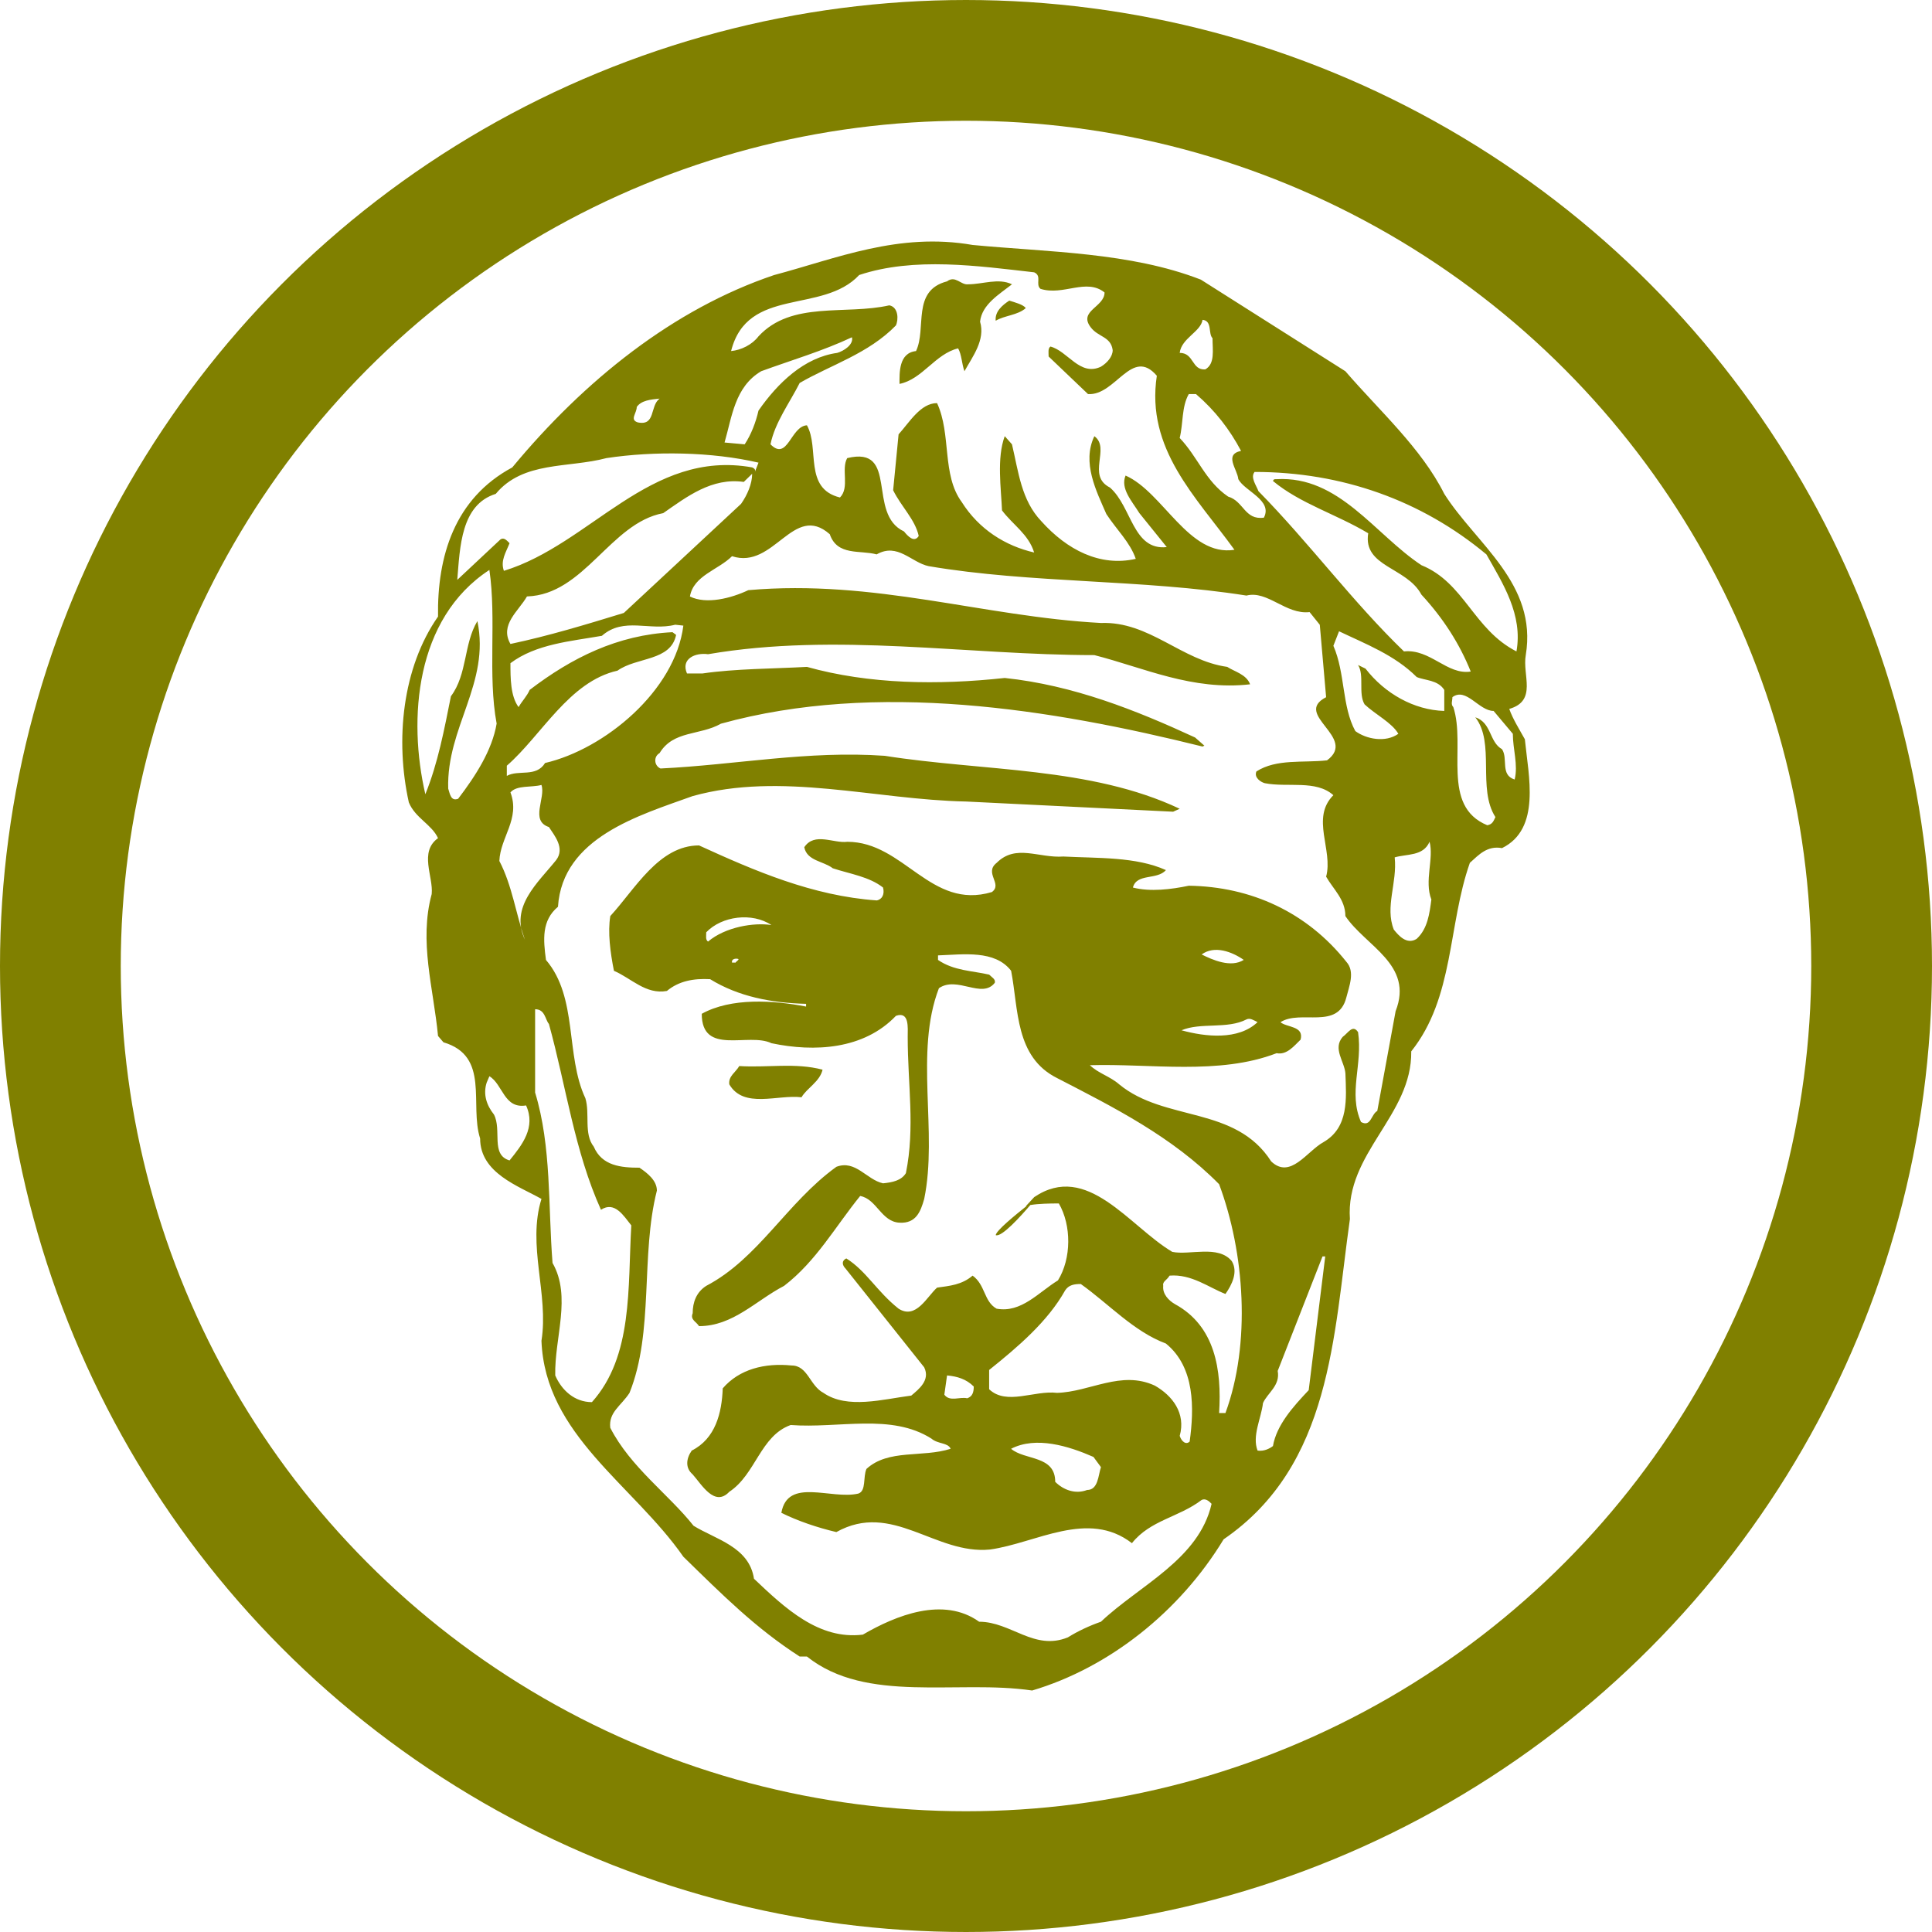 <?xml version="1.0" encoding="UTF-8" standalone="no"?>
<!-- Created with Inkscape (http://www.inkscape.org/) and export_objects.py -->

<svg
   xmlns:dc="http://purl.org/dc/elements/1.1/"
   xmlns:cc="http://creativecommons.org/ns#"
   xmlns:rdf="http://www.w3.org/1999/02/22-rdf-syntax-ns#"
   xmlns:svg="http://www.w3.org/2000/svg"
   xmlns="http://www.w3.org/2000/svg"
   xmlns:sodipodi="http://sodipodi.sourceforge.net/DTD/sodipodi-0.dtd"
   xmlns:inkscape="http://www.inkscape.org/namespaces/inkscape"
   version="1.1"
   id="Layer_1"
   x="0px"
   y="0px"
   width="2in"
   height="2in"
   viewBox="0 0 192 192"
   enable-background="new 0 0 1400 980"
   xml:space="preserve"
   sodipodi:docname="suit-coin.svg"
   inkscape:version="0.92.3 (2405546, 2018-03-11)"><defs
   id="defs16">
		
		
	
			
			
			
			
			
		</defs><sodipodi:namedview
   pagecolor="#ffffff"
   bordercolor="#666666"
   borderopacity="1"
   objecttolerance="10"
   gridtolerance="10"
   guidetolerance="10"
   inkscape:pageopacity="0"
   inkscape:pageshadow="2"
   inkscape:window-width="1280"
   inkscape:window-height="940"
   id="namedview349"
   showgrid="true"
   inkscape:zoom="1.7694842"
   inkscape:cx="131.35231"
   inkscape:cy="112.70619"
   inkscape:window-x="1909"
   inkscape:window-y="43"
   inkscape:window-maximized="1"
   inkscape:current-layer="g13"
   units="in"
   inkscape:document-units="in"
   inkscape:snap-smooth-nodes="false"
   inkscape:snap-midpoints="false"
   inkscape:object-paths="false"
   inkscape:snap-intersection-paths="false"
   inkscape:snap-bbox="true"
   inkscape:bbox-paths="false"
   inkscape:bbox-nodes="true"
   inkscape:snap-bbox-edge-midpoints="true"><inkscape:grid
     type="xygrid"
     id="grid866" /></sodipodi:namedview>
<g
   inkscape:groupmode="layer"
   inkscape:label="suit-"
   transform="translate(-785.739,-412.502)"
   id="g13"><path
     style="clip-rule:evenodd;fill:#808000;fill-opacity:1;fill-rule:evenodd;stroke-width:1"
     inkscape:connector-curvature="0"
     id="path18"
     d="m 895.15,558.302 c -0.271,0.81 -0.271,2.272 -1.372,2.272 -1.17,0.449 -2.362,0 -3.173,-0.81 0,-2.653 -3.014,-2.114 -4.386,-3.283 2.474,-1.282 5.736,-0.269 8.187,0.81 z m -7.378,-25.957 c -1.125,0.9 -3.015,2.43 -3.081,2.902 0.584,0.247 2.518,-1.912 3.441,-2.991 0.81,-0.135 1.912,-0.157 2.834,-0.157 1.26,2.181 1.26,5.465 -0.089,7.648 -1.913,1.169 -3.644,3.262 -6.096,2.811 -1.284,-0.72 -1.102,-2.362 -2.385,-3.285 -1.08,0.922 -2.273,1.013 -3.531,1.192 -1.013,0.9 -2.092,3.194 -3.824,2.093 -2.181,-1.733 -3.194,-3.735 -5.195,-4.995 -0.54,0.271 -0.36,0.72 -0.091,0.99 l 7.828,9.83 c 0.629,1.282 -0.54,2.181 -1.282,2.81 -2.811,0.36 -6.365,1.373 -8.727,-0.269 -1.373,-0.72 -1.552,-2.722 -3.173,-2.722 -2.654,-0.269 -5.195,0.36 -6.837,2.273 -0.091,2.451 -0.72,4.994 -3.082,6.185 -0.563,0.81 -0.652,1.732 0.091,2.362 0.9,1.012 2.181,3.282 3.643,1.732 2.631,-1.732 3.082,-5.556 6.096,-6.635 4.814,0.359 9.987,-1.192 13.99,1.349 0.652,0.561 1.642,0.383 1.912,1.012 -2.811,0.9 -6.185,0 -8.367,2.002 -0.36,0.81 0,2.181 -0.809,2.451 -2.722,0.63 -7.018,-1.642 -7.648,1.913 1.642,0.81 3.554,1.461 5.465,1.912 5.556,-3.103 9.83,2.273 15.272,1.733 4.566,-0.63 9.739,-4.004 14.102,-0.63 1.822,-2.294 4.656,-2.563 6.928,-4.295 0.36,-0.181 0.72,0.089 0.989,0.383 -1.258,5.532 -7.174,8.097 -10.998,11.719 -1.102,0.383 -2.273,0.922 -3.283,1.552 -3.351,1.372 -5.645,-1.552 -8.818,-1.552 -3.553,-2.542 -8.277,-0.629 -11.56,1.282 -4.364,0.541 -7.737,-2.631 -10.819,-5.555 -0.472,-3.173 -3.823,-3.914 -6.005,-5.264 -2.451,-3.105 -6.276,-5.825 -8.277,-9.739 -0.18,-1.552 1.08,-2.181 1.912,-3.463 2.451,-6.096 1.08,-13.653 2.722,-20.109 0,-0.99 -0.922,-1.732 -1.732,-2.273 -1.821,0 -3.733,-0.18 -4.543,-2.092 -1.012,-1.282 -0.36,-3.283 -0.833,-4.812 -2.002,-4.274 -0.72,-10.01 -3.914,-13.742 -0.269,-2.002 -0.449,-3.914 1.192,-5.285 0.451,-6.905 8.097,-9.087 13.384,-10.999 8.817,-2.451 18.105,0.36 27.192,0.54 l 20.558,1.012 0.653,-0.292 c -8.839,-4.183 -19.479,-3.711 -29.308,-5.263 -7.648,-0.54 -14.822,0.9 -22.29,1.26 -0.629,-0.271 -0.72,-1.17 -0.091,-1.53 1.372,-2.271 4.004,-1.732 6.096,-2.923 15.475,-4.274 32.839,-1.462 47.862,2.272 l 0.181,-0.089 -0.921,-0.81 c -5.895,-2.722 -12.101,-5.196 -18.916,-5.916 -6.636,0.72 -13.473,0.629 -19.658,-1.101 -3.262,0.18 -7.176,0.18 -10.37,0.652 h -1.552 c -0.629,-1.462 0.833,-2.092 2.093,-1.912 12.753,-2.182 25.753,0.089 38.394,0.089 4.926,1.26 9.739,3.554 15.475,2.902 -0.36,-0.99 -1.552,-1.26 -2.273,-1.732 -4.543,-0.63 -7.736,-4.544 -12.55,-4.363 -11.741,-0.63 -22.47,-4.364 -35.043,-3.262 -1.709,0.81 -4.183,1.44 -5.803,0.629 0.36,-2.092 2.811,-2.631 4.184,-4.004 4.183,1.372 6.096,-5.375 9.716,-2.182 0.742,2.182 3.014,1.552 4.656,2.002 2.092,-1.192 3.441,0.81 5.172,1.17 10.19,1.732 21.21,1.282 31.579,2.923 2.092,-0.54 3.913,1.913 6.275,1.642 l 1.013,1.26 0.629,7.198 c -3.374,1.732 3.173,4.003 0.091,6.275 -2.362,0.269 -5.016,-0.18 -7.018,1.102 -0.269,0.629 0.473,1.078 0.833,1.169 2.272,0.449 5.083,-0.36 6.814,1.192 -2.273,2.272 0,5.443 -0.72,8.097 0.72,1.26 1.913,2.272 1.913,3.914 2.002,2.991 6.816,4.814 4.994,9.447 l -1.822,9.918 c -0.629,0.36 -0.629,1.644 -1.618,1.102 -1.282,-2.923 0.18,-5.644 -0.292,-8.93 -0.54,-0.809 -0.989,0.091 -1.53,0.473 -1.012,1.169 0.181,2.451 0.271,3.622 0.089,2.474 0.36,5.375 -2.181,6.837 -1.642,0.9 -3.285,3.734 -5.196,1.913 -3.554,-5.556 -10.55,-3.914 -15.093,-7.648 -0.921,-0.81 -2.092,-1.101 -2.923,-1.912 6.005,-0.181 12.842,1.012 18.556,-1.193 1.013,0.203 1.732,-0.719 2.385,-1.349 0.36,-1.372 -1.372,-1.192 -2.002,-1.732 2.002,-1.282 5.713,0.81 6.545,-2.451 0.271,-1.102 0.9,-2.563 0,-3.554 -3.913,-4.926 -9.469,-7.468 -15.654,-7.557 -1.732,0.36 -3.823,0.629 -5.556,0.18 0.384,-1.44 2.386,-0.72 3.285,-1.732 -2.993,-1.35 -6.816,-1.169 -10.19,-1.35 -2.451,0.181 -4.723,-1.282 -6.635,0.63 -1.284,1.012 0.629,2.092 -0.473,2.901 -6.095,1.822 -8.727,-4.994 -14.371,-4.994 -1.349,0.18 -3.262,-0.99 -4.274,0.54 0.271,1.372 1.913,1.372 2.834,2.092 1.709,0.563 3.621,0.832 4.992,1.912 0.18,0.653 -0.089,1.192 -0.629,1.282 -6.365,-0.451 -12.101,-2.925 -17.656,-5.465 -4.004,0 -6.366,4.363 -8.817,7.017 -0.269,1.62 0,3.621 0.36,5.443 1.732,0.742 3.171,2.385 5.263,2.002 1.192,-0.99 2.654,-1.26 4.296,-1.17 2.811,1.732 6.096,2.362 9.537,2.451 v 0.271 c -3.261,-0.63 -7.445,-0.901 -10.368,0.719 0,4.207 4.634,1.821 6.928,2.923 4.274,0.9 9.177,0.63 12.37,-2.721 1.349,-0.472 1.169,1.169 1.169,2.092 0,4.723 0.742,8.997 -0.18,13.541 -0.449,0.741 -1.349,0.921 -2.272,1.012 -1.642,-0.36 -2.722,-2.361 -4.634,-1.642 -4.926,3.554 -7.737,9.109 -12.933,11.831 -0.99,0.629 -1.349,1.642 -1.349,2.722 -0.271,0.652 0.36,0.832 0.629,1.282 3.374,0 5.645,-2.542 8.457,-4.004 3.194,-2.451 5.106,-5.915 7.557,-8.93 1.642,0.292 2.093,2.565 3.914,2.654 1.642,0.089 2.093,-1.102 2.451,-2.362 1.372,-6.657 -0.989,-14.575 1.462,-20.941 1.821,-1.26 4.274,1.102 5.555,-0.54 0.091,-0.36 -0.292,-0.54 -0.561,-0.809 -1.642,-0.383 -3.532,-0.383 -5.084,-1.462 v -0.451 c 2.542,-0.089 5.645,-0.561 7.265,1.529 0.743,3.824 0.383,8.57 4.566,10.662 5.624,2.902 11.449,5.825 16.104,10.548 2.543,6.816 3.173,15.835 0.63,22.74 h -0.63 c 0.271,-4.274 -0.383,-8.637 -4.384,-10.819 -0.63,-0.36 -1.26,-1.013 -1.17,-1.822 -0.089,-0.449 0.36,-0.54 0.629,-1.013 2.182,-0.18 3.914,1.192 5.556,1.822 0.629,-0.9 1.282,-2.182 0.629,-3.262 -1.349,-1.642 -4.183,-0.561 -5.915,-0.921 -4.274,-2.542 -8.457,-8.997 -13.72,-5.443 l -0.832,0.9 c 0.018,10e-4 0.063,10e-4 0.084,-0.021 z m -5.263,17.948 c 0,0.541 -0.112,0.99 -0.652,1.17 -0.72,-0.18 -1.732,0.383 -2.271,-0.36 l 0.269,-1.912 c 1.012,0.091 1.912,0.36 2.654,1.101 z m 10.639,-10.187 c 2.811,2.002 5.264,4.723 8.458,5.915 2.902,2.362 2.81,6.456 2.361,9.739 -0.359,0.36 -0.81,0 -0.989,-0.563 0.63,-2.271 -0.742,-4.004 -2.474,-4.994 -3.351,-1.552 -6.456,0.63 -9.718,0.72 -2.271,-0.271 -5.015,1.282 -6.747,-0.36 v -1.913 c 2.834,-2.272 5.825,-4.812 7.557,-7.917 0.36,-0.539 0.899,-0.628 1.552,-0.628 z m 22.649,10.548 c -1.552,1.642 -3.194,3.465 -3.554,5.556 -0.359,0.269 -0.9,0.54 -1.529,0.449 -0.563,-1.462 0.36,-3.194 0.54,-4.724 0.449,-1.012 1.732,-1.732 1.462,-3.194 l 4.454,-11.38 h 0.269 z m -77.778,-28.296 c 0.99,2.182 -0.383,3.914 -1.642,5.467 -1.912,-0.563 -0.742,-3.015 -1.552,-4.567 -0.72,-0.9 -1.101,-2.001 -0.72,-3.171 l 0.269,-0.63 c 1.35,0.81 1.441,3.262 3.644,2.902 z m 29.465,-3.553 c -0.269,1.192 -1.552,1.821 -2.092,2.743 -2.361,-0.291 -5.736,1.17 -7.176,-1.282 -0.112,-0.81 0.629,-1.192 0.99,-1.821 2.811,0.179 5.555,-0.36 8.277,0.36 z m 43.23,-4.724 c -1.913,1.822 -5.196,1.462 -7.558,0.81 1.913,-0.81 4.543,-0.089 6.456,-1.08 0.36,-0.18 0.72,0.089 1.102,0.269 z m -70.424,0.181 c 1.709,6.185 2.542,12.64 5.173,18.466 1.372,-0.901 2.272,0.629 3.014,1.55 -0.36,6.185 0.18,13.001 -3.914,17.567 -1.732,0 -3.014,-1.192 -3.644,-2.653 -0.089,-3.735 1.642,-7.829 -0.269,-11.18 -0.451,-5.644 -0.091,-11.561 -1.732,-16.936 v -8.277 c 0.99,-10e-4 0.99,1.011 1.372,1.462 z m 18.826,-6.456 c 0.091,0.091 -0.269,0.269 -0.269,0.36 h -0.36 c -0.091,-0.36 0.36,-0.451 0.629,-0.36 z m 50.226,0.089 c -1.284,0.809 -3.105,0 -4.184,-0.54 1.26,-0.922 2.991,-0.292 4.184,0.54 z m -46.941,-3.463 c -1.732,-0.271 -4.566,0.18 -6.297,1.642 -0.271,-0.18 -0.18,-0.54 -0.18,-0.922 1.55,-1.62 4.564,-2.002 6.477,-0.72 z m 65.586,-2.542 c -0.181,1.372 -0.36,2.902 -1.462,3.914 -0.989,0.629 -1.821,-0.36 -2.272,-0.921 -0.9,-2.271 0.359,-4.634 0.089,-7.176 1.192,-0.36 2.834,-0.091 3.463,-1.552 0.451,1.642 -0.539,3.913 0.181,5.735 z m -88.439,-11.38 c 0.449,1.282 -1.169,3.554 0.742,4.183 0.54,0.832 1.62,2.092 0.72,3.283 -1.821,2.271 -4.634,4.634 -3.103,7.918 -0.9,-2.542 -1.26,-5.376 -2.542,-7.828 0.091,-2.361 2.092,-4.183 1.102,-6.816 0.628,-0.741 2.09,-0.472 3.081,-0.741 z m 96.535,-5.084 c 0,1.529 0.541,3.082 0.181,4.543 -1.462,-0.449 -0.63,-2.092 -1.26,-3.014 -1.282,-0.72 -1.013,-2.631 -2.654,-3.171 2.002,2.542 0.181,7.085 2.002,9.919 -0.18,0.36 -0.269,0.72 -0.81,0.81 -4.634,-1.912 -2.092,-7.828 -3.374,-11.741 -0.271,-0.269 -0.089,-0.629 -0.089,-0.989 1.372,-1.013 2.631,1.372 4.094,1.372 z m -9.559,-5.645 c 0.832,0.36 2.092,0.269 2.745,1.282 v 2.092 c -3.014,-0.089 -5.915,-1.732 -7.828,-4.206 l -0.742,-0.36 c 0.652,1.012 0,2.834 0.652,3.914 1.08,1.012 2.722,1.821 3.353,2.923 -1.26,0.9 -3.173,0.54 -4.274,-0.269 -1.349,-2.474 -0.989,-5.736 -2.181,-8.479 l 0.563,-1.44 c 2.63,1.258 5.532,2.361 7.713,4.543 z m -72.874,-5.106 c -0.81,6.477 -7.828,12.281 -13.742,13.653 -0.9,1.462 -2.631,0.629 -3.802,1.282 v -1.013 c 3.441,-2.991 6.185,-8.366 10.999,-9.446 1.913,-1.372 5.285,-0.922 5.825,-3.554 l -0.36,-0.269 c -5.465,0.269 -10.01,2.542 -14.193,5.736 -0.269,0.629 -0.742,1.08 -1.102,1.709 -0.809,-1.08 -0.809,-2.902 -0.809,-4.363 2.542,-1.913 6.005,-2.182 9.087,-2.722 2.181,-1.913 4.746,-0.449 7.288,-1.102 z m -18.556,9.739 c -0.449,2.654 -2.092,5.196 -3.824,7.468 -0.72,0.269 -0.81,-0.451 -0.989,-1.012 -0.181,-6.096 4.183,-10.46 2.901,-16.645 -1.372,2.271 -0.989,5.285 -2.631,7.468 -0.653,3.262 -1.282,6.635 -2.542,9.739 -1.732,-7.468 -1.012,-17.476 6.365,-22.29 0.721,4.904 -0.179,10.459 0.721,15.272 z m 24.292,-21.84 -11.651,10.842 c -3.824,1.17 -7.445,2.273 -11.268,3.082 -1.102,-1.912 0.809,-3.261 1.642,-4.723 5.713,-0.18 8.277,-7.288 13.54,-8.278 2.361,-1.641 4.836,-3.554 8.007,-3.103 l 0.832,-0.81 c -10e-4,0.989 -0.473,2.092 -1.102,2.991 z m 74.066,5.016 c 1.642,2.902 3.644,6.005 2.991,9.649 -4.274,-2.181 -5.172,-6.837 -9.447,-8.57 -4.655,-3.082 -8.186,-8.907 -14.394,-8.547 -0.269,0 -0.269,0 -0.36,0.18 2.745,2.271 6.276,3.283 9.469,5.195 -0.54,3.351 3.824,3.351 5.285,6.096 2.182,2.361 3.802,4.903 4.903,7.648 -2.362,0.36 -4.004,-2.271 -6.635,-2.002 -5.106,-4.926 -9.379,-10.751 -14.462,-15.924 -0.203,-0.563 -0.832,-1.372 -0.383,-1.912 8.659,10e-4 16.576,2.813 23.032,8.189 z m -72.334,-9.11 -0.36,0.922 c 0.089,-0.271 -0.091,-0.36 -0.271,-0.451 -10.188,-1.821 -16.015,7.625 -24.673,10.279 -0.36,-1.013 0.203,-1.822 0.563,-2.745 -0.269,-0.269 -0.563,-0.629 -0.921,-0.36 l -4.274,4.004 c 0.269,-3.262 0.36,-7.468 3.824,-8.547 2.721,-3.283 7.197,-2.542 10.999,-3.554 4.743,-0.719 10.479,-0.629 15.113,0.451 z m -9.83,-6.365 c -0.989,0.742 -0.36,2.745 -2.181,2.361 -0.81,-0.269 -0.089,-0.9 -0.089,-1.529 0.449,-0.652 1.37,-0.741 2.27,-0.832 z m 53.308,-0.449 c 1.912,1.642 3.374,3.554 4.476,5.645 -1.732,0.36 -0.36,1.822 -0.271,2.811 0.63,1.192 3.441,2.092 2.542,3.824 -1.912,0.269 -2.001,-1.642 -3.553,-2.092 -2.273,-1.552 -2.993,-3.914 -4.814,-5.825 0.36,-1.462 0.18,-3.082 0.9,-4.363 h 0.719 z m -35.651,-4.094 c -3.285,0.449 -5.916,2.991 -7.828,5.736 -0.269,1.169 -0.72,2.361 -1.372,3.351 l -2.002,-0.18 c 0.742,-2.542 1.012,-5.532 3.643,-7.085 3.014,-1.102 6.096,-2.002 9.019,-3.374 0.18,0.741 -0.832,1.372 -1.461,1.552 z m 37.292,-1.462 c 0,1.192 0.269,2.542 -0.72,3.103 -1.372,0.091 -1.102,-1.642 -2.542,-1.642 0.18,-1.462 2.092,-2.092 2.272,-3.283 0.99,0.091 0.541,1.372 0.99,1.822 z m -18.556,-2.991 c -0.81,0.72 -2.092,0.72 -2.991,1.258 -0.091,-0.9 0.629,-1.529 1.349,-2.001 0.563,0.18 1.372,0.383 1.642,0.742 z m -1.373,-2.362 c -1.26,0.989 -2.991,2.002 -3.171,3.711 0.54,1.822 -0.742,3.463 -1.552,4.926 -0.271,-0.742 -0.271,-1.642 -0.629,-2.272 -2.271,0.54 -3.554,3.082 -5.825,3.531 0,-1.08 -0.089,-3.082 1.642,-3.262 1.078,-2.271 -0.472,-6.005 3.081,-6.928 0.833,-0.629 1.372,0.383 2.093,0.292 1.461,10e-4 3.013,-0.651 4.362,10e-4 z m 2.205,-1.192 c 0.81,0.36 0.089,1.192 0.629,1.642 2.273,0.72 4.543,-1.101 6.366,0.36 0,1.462 -2.633,1.821 -1.373,3.463 0.743,0.989 2.002,0.9 2.182,2.272 0,0.629 -0.54,1.26 -1.17,1.642 -2.092,0.989 -3.283,-1.552 -5.016,-2.002 -0.269,0.18 -0.18,0.629 -0.18,0.99 l 3.914,3.734 c 2.743,0.18 4.363,-4.723 6.838,-1.822 -1.102,7.288 3.891,12.011 7.714,17.296 -4.543,0.72 -7.085,-5.736 -10.819,-7.377 -0.541,1.282 0.629,2.542 1.372,3.734 l 2.722,3.374 c -3.375,0.36 -3.465,-4.003 -5.645,-5.916 -2.362,-1.192 0.089,-3.914 -1.552,-5.106 -1.26,2.631 0.203,5.465 1.192,7.737 1.013,1.552 2.362,2.811 2.923,4.454 -3.553,0.81 -6.837,-0.9 -9.379,-3.734 -2.001,-2.092 -2.271,-4.903 -2.923,-7.648 l -0.719,-0.81 c -0.81,2.182 -0.36,5.196 -0.271,7.377 1.08,1.44 2.631,2.361 3.194,4.184 -2.834,-0.653 -5.467,-2.273 -7.198,-5.016 -2.001,-2.722 -1.012,-6.725 -2.451,-9.83 -1.642,0 -2.745,1.912 -3.824,3.103 l -0.54,5.556 c 0.81,1.642 2.182,2.902 2.542,4.544 -0.449,0.719 -1.102,0 -1.462,-0.449 -3.734,-1.732 -0.449,-8.547 -5.645,-7.288 -0.629,1.101 0.269,2.923 -0.72,3.914 -3.643,-0.9 -2.001,-4.903 -3.283,-7.176 -1.62,0.091 -1.913,3.622 -3.622,1.889 0.449,-2.182 1.889,-4.094 2.902,-6.096 3.103,-1.8 6.816,-2.902 9.559,-5.713 0.269,-0.563 0.269,-1.822 -0.652,-2.002 -4.364,0.99 -9.718,-0.472 -13.001,3.082 -0.629,0.832 -1.732,1.372 -2.722,1.462 1.62,-6.456 9.087,-3.644 12.73,-7.557 5.468,-1.82 11.832,-0.897 17.388,-0.268 z m 16.555,0.72 14.373,9.11 c 3.374,3.914 7.557,7.648 9.83,12.191 3.173,4.994 9.266,8.907 8.098,16.015 -0.36,2.002 1.169,4.543 -1.642,5.353 0.359,1.012 0.989,2.002 1.55,3.014 0.36,3.644 1.62,8.907 -2.271,10.819 -1.462,-0.269 -2.294,0.653 -3.194,1.462 -2.181,6.185 -1.552,13.382 -5.825,18.736 0.089,6.366 -6.545,10.099 -6.096,16.667 -1.642,11.628 -1.821,24.47 -12.55,31.826 -4.364,7.198 -11.381,12.753 -19.029,15.025 -7.445,-1.102 -16.464,1.349 -22.379,-3.375 h -0.72 c -4.363,-2.81 -7.648,-6.095 -11.561,-9.919 -4.994,-7.174 -13.742,-12.1 -14.103,-21.458 0.742,-4.655 -1.44,-9.469 0,-14.102 -2.271,-1.282 -6.095,-2.563 -6.095,-6.005 -1.08,-3.374 1.012,-8.186 -3.644,-9.559 l -0.54,-0.629 c -0.449,-4.746 -1.912,-9.379 -0.629,-14.103 0.18,-1.732 -1.282,-4.184 0.629,-5.556 -0.629,-1.372 -2.271,-2.002 -2.901,-3.554 -1.373,-6.185 -0.653,-13.382 2.901,-18.466 -0.089,-6.005 1.642,-11.741 7.377,-14.822 7.176,-8.659 16.015,-15.744 26.023,-19.118 6.185,-1.642 12.37,-4.274 19.726,-2.991 7.558,0.72 15.655,0.72 22.673,3.442 z" /><circle
     style="opacity:1;fill:none;fill-opacity:1;stroke:#808000;stroke-width:12;stroke-linecap:butt;stroke-linejoin:miter;stroke-miterlimit:100;stroke-dasharray:none;stroke-dashoffset:0;stroke-opacity:1;paint-order:markers fill stroke"
     id="path873"
     cx="881.739"
     cy="508.502"
     r="90" /></g></svg>